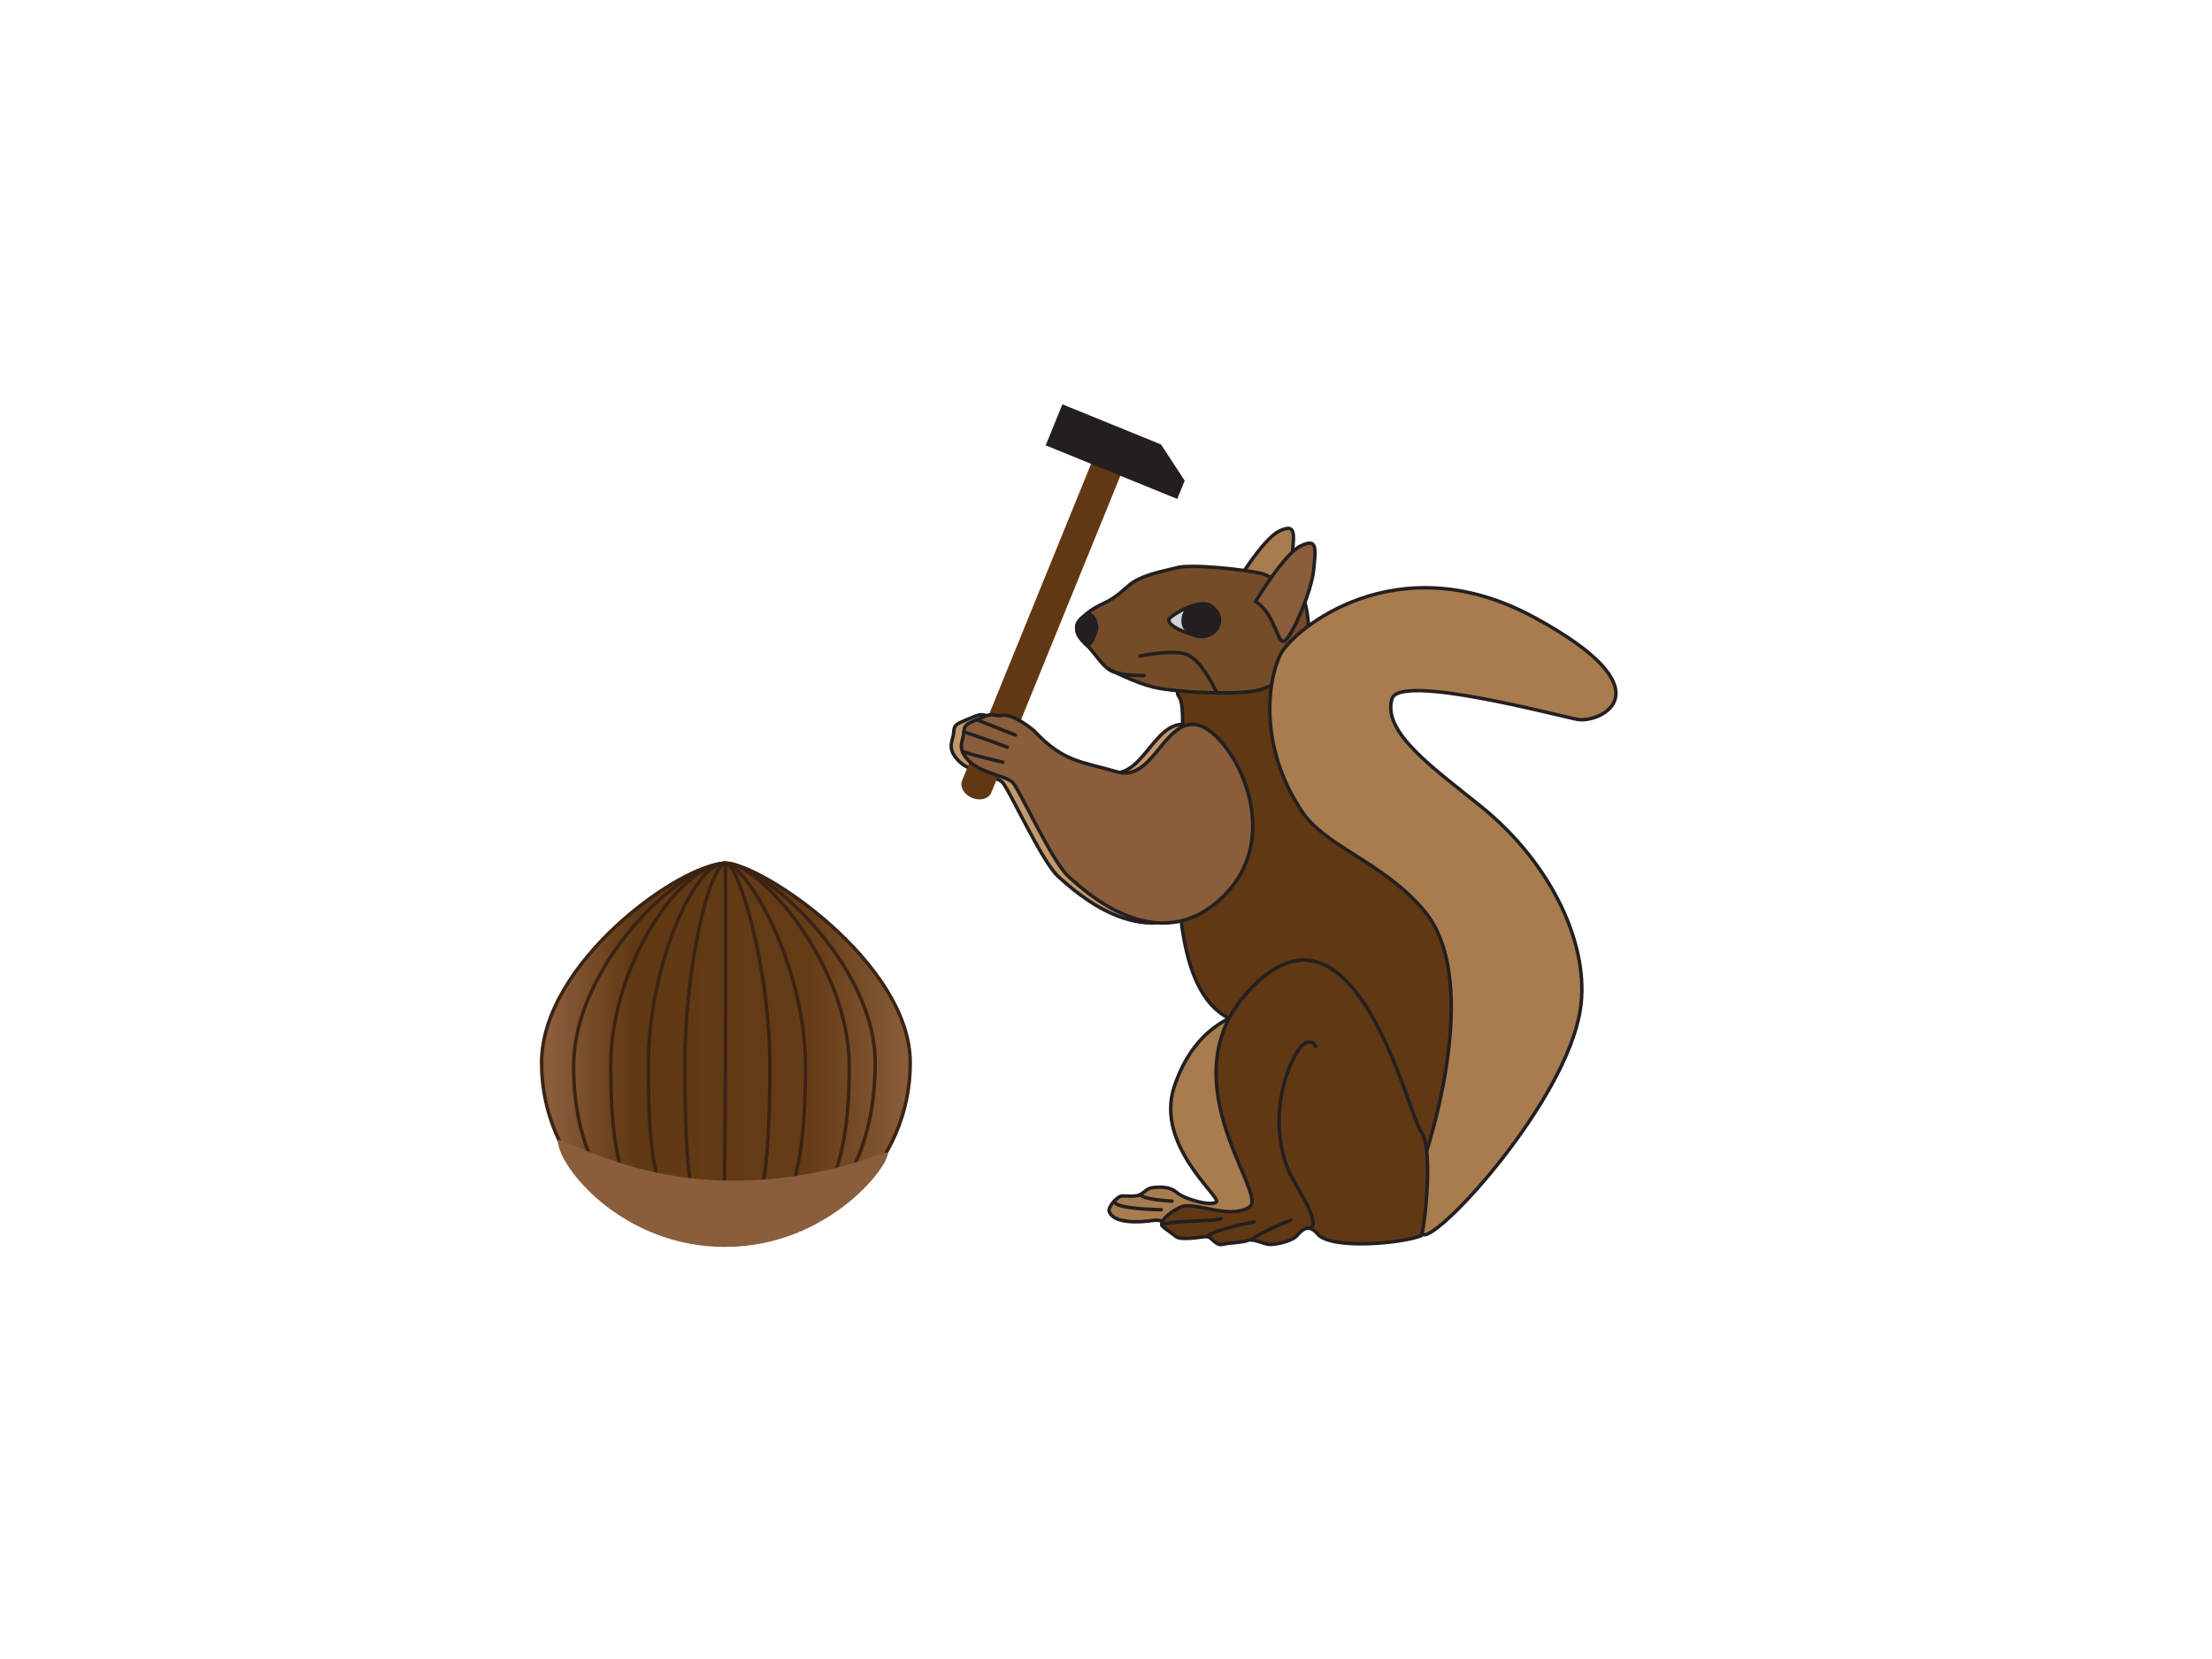 <?xml version="1.0" encoding="utf-8"?>
<!-- Generator: Adobe Illustrator 17.0.0, SVG Export Plug-In . SVG Version: 6.00 Build 0)  -->
<!DOCTYPE svg PUBLIC "-//W3C//DTD SVG 1.1//EN" "http://www.w3.org/Graphics/SVG/1.1/DTD/svg11.dtd">
<svg version="1.1" id="Layer_1" xmlns="http://www.w3.org/2000/svg" xmlns:xlink="http://www.w3.org/1999/xlink" x="0px" y="0px"
	 width="640px" height="480px" viewBox="0 0 640 480" enable-background="new 0 0 640 480" xml:space="preserve">
<path fill="#A87C4F" stroke="#231F20" stroke-miterlimit="10" d="M357.065,169.717c0,0,8.217-13.717,13.016-16.035
	c4.799-2.318,4.424,0.392,3.786,6.795c-0.638,6.403-5.797,18.193-8.14,20.454C363.384,183.193,363.166,173.754,357.065,169.717z"/>
<path fill="#C3996B" stroke="#231F20" stroke-miterlimit="10" d="M296.221,211.424c0,0-5.449-4.772-8.963-4.435
	s-2.277-1.036-6.189,0.67s-5.03,1.711-5.132,4.171s-2.207,4.459,1.269,8.145c3.476,3.686,10.869,4.528,12.772,6.32
	c1.903,1.792,11.425,22.961,16.173,27.263c4.748,4.302,26.135,24.365,44.978,5.658c18.843-18.707,1.391-48.263-8.006-49.566
	s-12.589,16.677-22.875,13.662C309.96,220.298,304.805,220.57,296.221,211.424z"/>
<path fill="#603813" stroke="#231F20" stroke-miterlimit="10" d="M408.965,353.518c0,0,9.25-33,10.5-45.5s6.25-42.5-19.75-58.25
	s-23.943-25.465-26.693-30.715s-1.361-21.497-5.624-23.598c-4.264-2.101-30.868-0.477-26.183,6.313
	c4.685,6.79-10.684,80.497,14.408,92.874C380.715,307.018,406.465,354.268,408.965,353.518z"/>
<path fill="#A87C4F" stroke="#231F20" stroke-miterlimit="10" d="M334.215,353.018c0,0-11.583,2.103-13.297-2.5
	c-0.436-1.172,2.297-4.5,3.797-4.5s2.75,0.184,4.306-0.066s2.556-2,4.056-2.25s5.139-0.684,7.389,1.316s10.25,4.139,11.5,2.695
	s-17.75-16.445-12.25-33.195s17-21.25,23.25-22.25s13.25,59.083,7.75,61.417S334.215,353.018,334.215,353.018z"/>
<path fill="#754C28" stroke="#231F20" stroke-miterlimit="10" d="M377.568,174.339c0,0-7.979-7.222-12.531-8.381
	s-20.342-2.831-24.497-1.72s-10.456,2.075-14.055,5.264s-4.964,4.059-7.585,5.275c-2.622,1.216-6.641,3.735-7.266,6.46
	c-0.625,2.724,2.042,4.598,3.427,6.063c1.385,1.465,4.063,5.291,5.379,6.052c1.317,0.761,7.673,4.054,13.314,5.463
	s25.655,2.674,31.66,0.496C371.421,197.133,381.821,190.801,377.568,174.339z"/>
<path fill="#231F20" stroke="#231F20" stroke-miterlimit="10" d="M317.367,181.749c0,0-1.685,6.721-3.561,4.321
	c-1.875-2.4-3.898-5.009-0.43-7.61C316.844,175.861,317.367,181.749,317.367,181.749z"/>
<path fill="none" stroke="#231F20" stroke-linecap="round" stroke-miterlimit="10" d="M331.023,195.447
	c0,0-8.262,0.249-10.583-2.096"/>
<path fill="none" stroke="#231F20" stroke-linecap="round" stroke-miterlimit="10" d="M329.84,189.824
	c0,0,10.032-2.162,13.875-0.292c3.843,1.87,6.631,7.62,8.433,10.94"/>
<path fill="#D0D2D3" stroke="#231F20" stroke-miterlimit="10" d="M338.133,179.352c-0.084-0.884,8.974-6.692,12.438-3.933
	c2.06,1.641,2.525,3.29,2.152,5.013c-0.576,2.664-3.75,4.415-6.675,3.506C343.34,183.095,338.34,181.518,338.133,179.352z"/>
<path fill="#603813" d="M286.829,229.311c-0.736,1.808-3.229,2.501-5.568,1.548l0,0c-2.339-0.953-3.638-3.19-2.902-4.998
	l38.754-95.152c0.736-1.808,3.229-2.501,5.568-1.548l0,0c2.339,0.953,3.638,3.19,2.902,4.998L286.829,229.311z"/>
<polygon fill="#231F20" stroke="#231F20" stroke-miterlimit="10" points="340.341,143.706 303.2,128.579 307.661,117.626 
	335.591,129.002 342.208,139.121 "/>
<path fill="#231F20" stroke="#231F20" stroke-miterlimit="10" d="M352.235,180.515c0.091-1.998-1.242-5.396-4.432-5.433
	c-4.257-0.049-5.346,2.18-5.467,4.08c-0.177,2.77,1.366,3.555,3.347,4.54C347.665,184.685,352.149,182.388,352.235,180.515z"/>
<path fill="#8A5D3B" stroke="#231F20" stroke-miterlimit="10" d="M299.161,211.424c0,0-5.449-4.772-8.963-4.435
	s-2.277-1.036-6.189,0.67s-5.03,1.711-5.132,4.171s-2.207,4.459,1.269,8.145c3.476,3.686,10.869,4.528,12.772,6.32
	c1.903,1.792,11.425,22.961,16.173,27.263c4.748,4.302,26.135,24.365,44.978,5.658c18.843-18.707,1.391-48.263-8.006-49.566
	s-12.589,16.677-22.875,13.662C312.901,220.298,307.745,220.57,299.161,211.424z"/>
<path fill="#A87C4F" stroke="#231F20" stroke-miterlimit="10" d="M456.511,208.159c6.328,1.109,27-8.108-12.75-29.608
	s-69.634,3.748-73.236,10.701s-6.645,26.406,6.192,45.549c6.897,10.284,23.497,14.606,35.33,28.688
	c17.596,20.943,0.592,71.534-2.582,79.278c-3.174,7.745-2.36,13.432,2.445,14.466c4.805,1.034,41.055-38.51,45.305-64.979
	c2.926-18.22-7.958-42.163-28.708-58.913c-13.887-11.21-28.667-21.512-25.745-31.175
	C405.005,194.746,451.157,207.221,456.511,208.159z"/>
<linearGradient id="SVGID_1_" gradientUnits="userSpaceOnUse" x1="156.698" y1="304.926" x2="263.365" y2="304.926">
	<stop  offset="0.027" style="stop-color:#8A5D3B"/>
	<stop  offset="0.253" style="stop-color:#603813"/>
	<stop  offset="0.726" style="stop-color:#643C16"/>
	<stop  offset="1" style="stop-color:#8A5D3B"/>
</linearGradient>
<path fill="url(#SVGID_1_)" stroke="#3B2314" stroke-miterlimit="10" d="M263.365,307.531c0,29.029-23.878,52.562-53.333,52.562
	s-53.333-23.533-53.333-52.562c0-29.029,40.333-57.772,53.333-57.772C220.032,249.76,263.365,278.502,263.365,307.531z"/>
<path fill="none" stroke="#3B2314" stroke-miterlimit="10" d="M253.215,307.518c0,29.029-13.728,52.574-43.183,52.574
	s-44.067-22.545-44.067-51.574c0-29.029,31.067-58.759,44.067-58.759C220.032,249.76,253.215,278.489,253.215,307.518z"/>
<path fill="none" stroke="#3B2314" stroke-miterlimit="10" d="M245.715,308.518c0,29.029-6.228,51.574-35.683,51.574
	s-33.317-22.795-33.317-51.824c0-29.029,20.317-58.509,33.317-58.509C220.032,249.76,245.715,279.489,245.715,308.518z"/>
<path fill="none" stroke="#3B2314" stroke-miterlimit="10" d="M233.068,308.518c0,29.029-4.106,51.574-23.524,51.574
	s-21.964-22.795-21.964-51.824c0-29.029,13.394-58.509,21.964-58.509C216.137,249.76,233.068,279.489,233.068,308.518z"/>
<path fill="none" stroke="#3B2314" stroke-miterlimit="10" d="M222.751,308.518c0,29.029-2.219,51.574-12.715,51.574
	s-11.871-22.795-11.871-51.824c0-29.029,7.239-58.509,11.871-58.509C213.6,249.76,222.751,279.489,222.751,308.518z"/>
<path fill="#603813" stroke="#231F20" stroke-miterlimit="10" d="M374.965,357.768c-1.503,1.435-6.25,2.5-8,2.25s-4.5-1.732-6-1.116
	c-1.5,0.616-5.25,0.651-7.25,1.134c-2,0.482-3.25-2.268-4.5-2.268s-7.5,1.25-9,0s-3.563-2.499-4-3.195
	c-0.583-0.926,1.31-3.393,5.291-5.305c3.981-1.912,13.959,3.75,19.959,0s-26.25-39,2.5-65.25s43.5,38.5,47.25,43.5
	s0.695,29.716,0,30c-5.448,2.224-26.131,4.153-30-0.5C378.215,353.411,376.103,356.681,374.965,357.768z"/>
<path fill="none" stroke="#231F20" stroke-linecap="round" stroke-miterlimit="10" d="M380.671,302.768c0,0-1.417-2.877-4.207,0
	c-2.667,2.75-10.333,18.583-3.85,35.472c1.483,3.863,9.861,15.478,6.494,17.029"/>
<path fill="none" stroke="#231F20" stroke-linecap="round" stroke-miterlimit="10" d="M353.215,352.518
	c-0.449,1.045-15.958,0.378-17,2.055"/>
<path fill="none" stroke="#231F20" stroke-linecap="round" stroke-miterlimit="10" d="M362.84,353.527c0,0-11.75,2.223-13.625,4.241
	"/>
<path fill="none" stroke="#231F20" stroke-linecap="round" stroke-miterlimit="10" d="M373.465,353.018
	c0,0-8.679,3.368-11.402,5.747"/>
<path fill="none" stroke="#231F20" stroke-linecap="round" stroke-miterlimit="10" d="M339.132,347.518c0,0-8.306-0.364-9.223-1.881
	"/>
<path fill="none" stroke="#231F20" stroke-linecap="round" stroke-miterlimit="10" d="M335.982,350.018
	c0,0-12.338-0.179-13.351-2.06"/>
<path fill="none" stroke="#231F20" stroke-miterlimit="10" d="M333.131,351.185"/>
<path fill="none" stroke="#231F20" stroke-linecap="round" stroke-linejoin="bevel" stroke-miterlimit="10" d="M293.798,212.685
	c0,0-9.631-3.846-11.18-4.436"/>
<path fill="none" stroke="#231F20" stroke-linecap="round" stroke-linejoin="bevel" stroke-miterlimit="10" d="M291.465,216.185
	c0,0-11.842-4.376-12.588-4.354"/>
<path fill="none" stroke="#231F20" stroke-linecap="round" stroke-linejoin="bevel" stroke-miterlimit="10" d="M290.141,220.518
	c0,0-10.79-2.5-11.645-3.167"/>
<path fill="#8A5D3B" stroke="#231F20" stroke-miterlimit="10" d="M363.295,173.999c0,0,8.217-13.717,13.016-16.035
	c4.799-2.318,4.424,0.392,3.786,6.795s-5.797,18.193-8.14,20.455C369.614,187.474,369.396,178.036,363.295,173.999z"/>
<path fill="none" stroke="#3B2314" stroke-miterlimit="10" d="M209.902,249.759c0,0,0.313,104.408-0.938,110.333"/>
<path fill="#8A5D3B" d="M256.861,333.706c0,4.298-17.749,27.063-47.204,27.063s-48.254-23.125-48.254-30.813
	c0-1.639,20.799,11.646,50.254,11.646S256.861,331.878,256.861,333.706z"/>
</svg>
